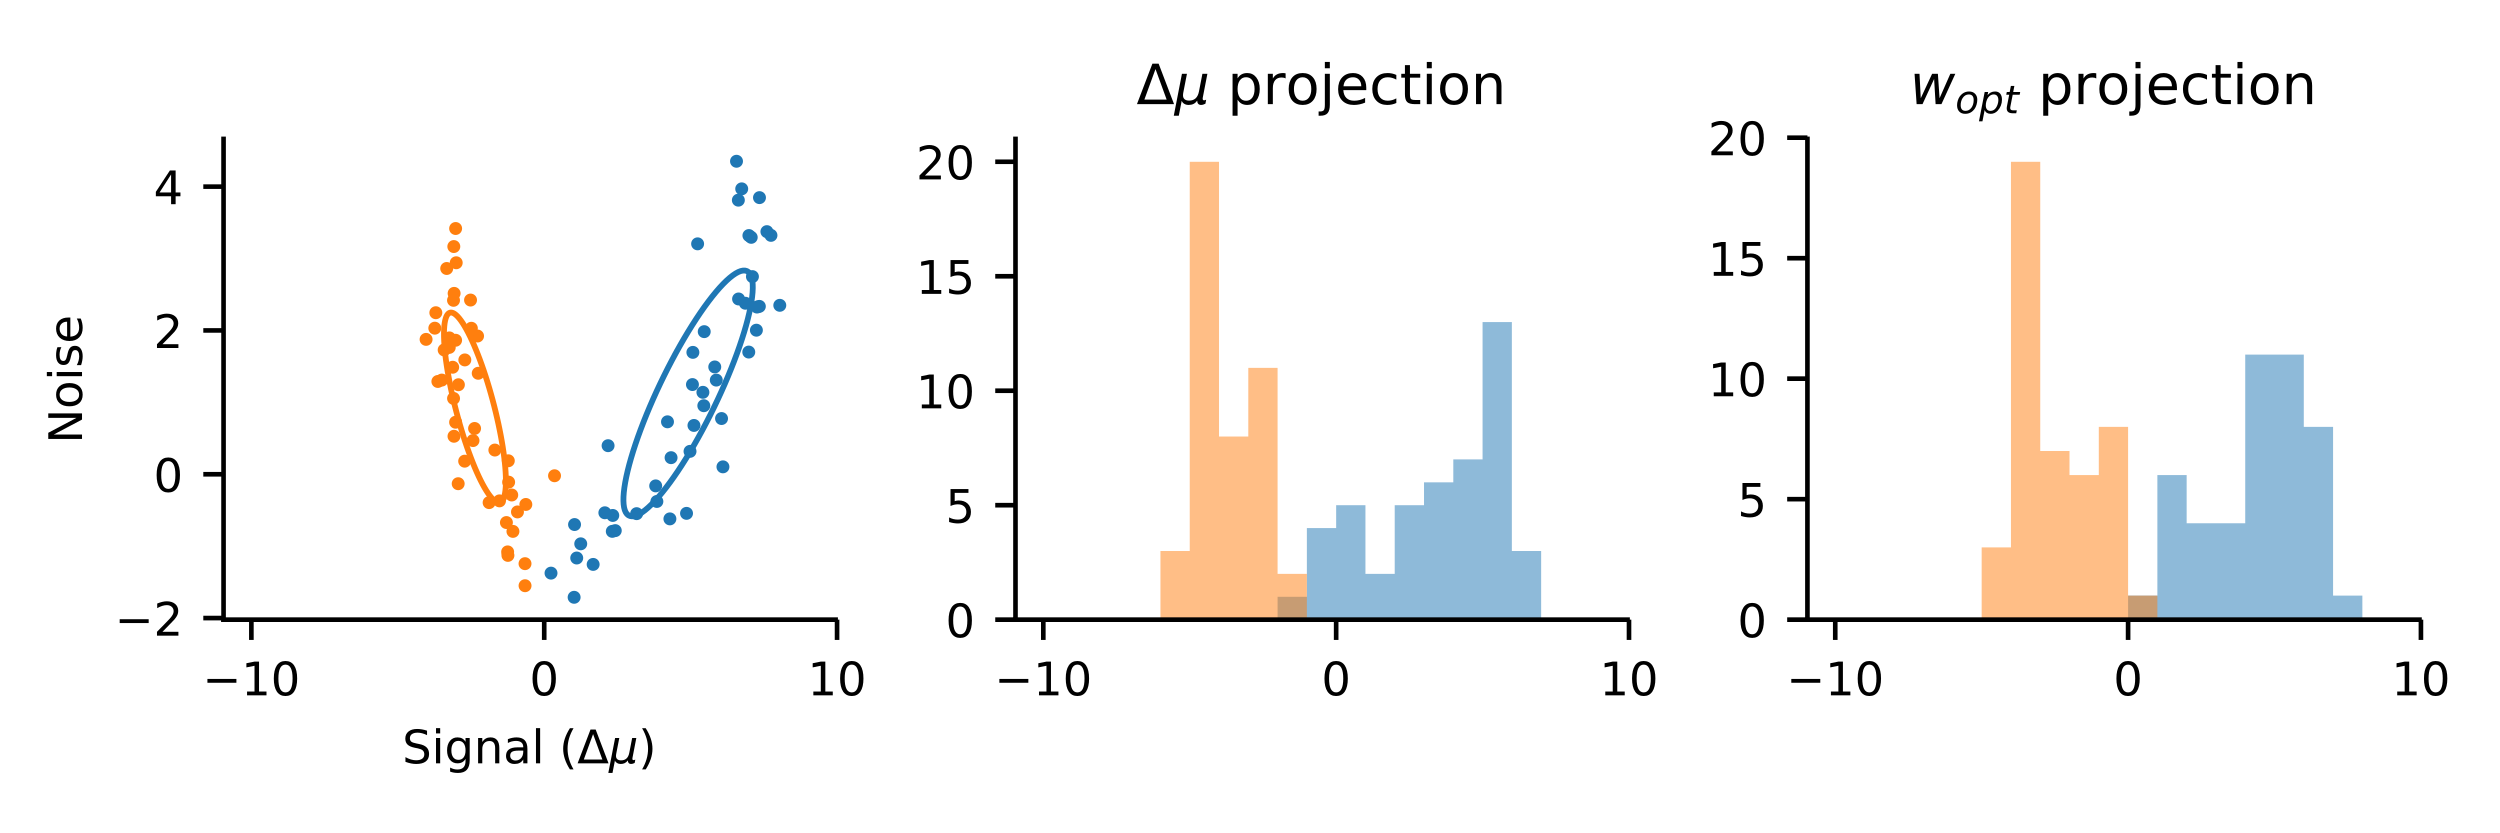 <?xml version="1.0" encoding="utf-8" standalone="no"?>
<!DOCTYPE svg PUBLIC "-//W3C//DTD SVG 1.1//EN"
  "http://www.w3.org/Graphics/SVG/1.1/DTD/svg11.dtd">
<!-- Created with matplotlib (https://matplotlib.org/) -->
<svg height="144pt" version="1.1" viewBox="0 0 432 144" width="432pt" xmlns="http://www.w3.org/2000/svg" xmlns:xlink="http://www.w3.org/1999/xlink">
 <defs>
  <style type="text/css">
*{stroke-linecap:butt;stroke-linejoin:round;}
  </style>
 </defs>
 <g id="figure_1">
  <g id="patch_1">
   <path d="M 0 144 
L 432 144 
L 432 0 
L 0 0 
z
" style="fill:#ffffff;"/>
  </g>
  <g id="axes_1">
   <g id="patch_2">
    <path d="M 38.63 107.08 
L 144.391 107.08 
L 144.391 24 
L 38.63 24 
z
" style="fill:#ffffff;"/>
   </g>
   <g id="PathCollection_1">
    <defs>
     <path d="M 0 1.118 
C 0.297 1.118 0.581 1 0.791 0.791 
C 1 0.581 1.118 0.297 1.118 0 
C 1.118 -0.297 1 -0.581 0.791 -0.791 
C 0.581 -1 0.297 -1.118 0 -1.118 
C -0.297 -1.118 -0.581 -1 -0.791 -0.791 
C -1 -0.581 -1.118 -0.297 -1.118 0 
C -1.118 0.297 -1 0.581 -0.791 0.791 
C -0.581 1 -0.297 1.118 0 1.118 
z
" id="m5fbbecf6a8"/>
    </defs>
    <g clip-path="url(#p8129839420)">
     <use style="fill:#1f77b4;" x="127.625" xlink:href="#m5fbbecf6a8" y="51.663"/>
     <use style="fill:#1f77b4;" x="121.691" xlink:href="#m5fbbecf6a8" y="57.308"/>
     <use style="fill:#1f77b4;" x="120.548" xlink:href="#m5fbbecf6a8" y="42.135"/>
     <use style="fill:#1f77b4;" x="121.462" xlink:href="#m5fbbecf6a8" y="67.792"/>
     <use style="fill:#1f77b4;" x="115.343" xlink:href="#m5fbbecf6a8" y="72.889"/>
     <use style="fill:#1f77b4;" x="106.319" xlink:href="#m5fbbecf6a8" y="91.69"/>
     <use style="fill:#1f77b4;" x="113.507" xlink:href="#m5fbbecf6a8" y="86.653"/>
     <use style="fill:#1f77b4;" x="104.519" xlink:href="#m5fbbecf6a8" y="88.608"/>
     <use style="fill:#1f77b4;" x="119.655" xlink:href="#m5fbbecf6a8" y="66.451"/>
     <use style="fill:#1f77b4;" x="130.704" xlink:href="#m5fbbecf6a8" y="57.058"/>
     <use style="fill:#1f77b4;" x="129.811" xlink:href="#m5fbbecf6a8" y="41.012"/>
     <use style="fill:#1f77b4;" x="130.804" xlink:href="#m5fbbecf6a8" y="53.059"/>
     <use style="fill:#1f77b4;" x="110.01" xlink:href="#m5fbbecf6a8" y="88.76"/>
     <use style="fill:#1f77b4;" x="100.351" xlink:href="#m5fbbecf6a8" y="93.972"/>
     <use style="fill:#1f77b4;" x="118.633" xlink:href="#m5fbbecf6a8" y="88.708"/>
     <use style="fill:#1f77b4;" x="95.215" xlink:href="#m5fbbecf6a8" y="99.038"/>
     <use style="fill:#1f77b4;" x="129.387" xlink:href="#m5fbbecf6a8" y="60.837"/>
     <use style="fill:#1f77b4;" x="123.774" xlink:href="#m5fbbecf6a8" y="65.679"/>
     <use style="fill:#1f77b4;" x="124.925" xlink:href="#m5fbbecf6a8" y="80.67"/>
     <use style="fill:#1f77b4;" x="121.618" xlink:href="#m5fbbecf6a8" y="70.107"/>
     <use style="fill:#1f77b4;" x="133.223" xlink:href="#m5fbbecf6a8" y="40.671"/>
     <use style="fill:#1f77b4;" x="119.73" xlink:href="#m5fbbecf6a8" y="60.889"/>
     <use style="fill:#1f77b4;" x="132.52" xlink:href="#m5fbbecf6a8" y="40.027"/>
     <use style="fill:#1f77b4;" x="115.961" xlink:href="#m5fbbecf6a8" y="79.085"/>
     <use style="fill:#1f77b4;" x="131.215" xlink:href="#m5fbbecf6a8" y="52.942"/>
     <use style="fill:#1f77b4;" x="124.683" xlink:href="#m5fbbecf6a8" y="72.322"/>
     <use style="fill:#1f77b4;" x="128.805" xlink:href="#m5fbbecf6a8" y="52.401"/>
     <use style="fill:#1f77b4;" x="113.304" xlink:href="#m5fbbecf6a8" y="83.961"/>
     <use style="fill:#1f77b4;" x="119.236" xlink:href="#m5fbbecf6a8" y="77.993"/>
     <use style="fill:#1f77b4;" x="105.077" xlink:href="#m5fbbecf6a8" y="77.014"/>
     <use style="fill:#1f77b4;" x="102.496" xlink:href="#m5fbbecf6a8" y="97.53"/>
     <use style="fill:#1f77b4;" x="123.51" xlink:href="#m5fbbecf6a8" y="63.408"/>
     <use style="fill:#1f77b4;" x="105.886" xlink:href="#m5fbbecf6a8" y="89.07"/>
     <use style="fill:#1f77b4;" x="105.804" xlink:href="#m5fbbecf6a8" y="91.818"/>
     <use style="fill:#1f77b4;" x="99.281" xlink:href="#m5fbbecf6a8" y="90.64"/>
     <use style="fill:#1f77b4;" x="99.209" xlink:href="#m5fbbecf6a8" y="103.213"/>
     <use style="fill:#1f77b4;" x="115.759" xlink:href="#m5fbbecf6a8" y="89.662"/>
     <use style="fill:#1f77b4;" x="119.915" xlink:href="#m5fbbecf6a8" y="73.517"/>
     <use style="fill:#1f77b4;" x="99.658" xlink:href="#m5fbbecf6a8" y="96.424"/>
     <use style="fill:#1f77b4;" x="129.411" xlink:href="#m5fbbecf6a8" y="40.7"/>
     <use style="fill:#1f77b4;" x="131.239" xlink:href="#m5fbbecf6a8" y="34.149"/>
     <use style="fill:#1f77b4;" x="134.747" xlink:href="#m5fbbecf6a8" y="52.759"/>
     <use style="fill:#1f77b4;" x="130.02" xlink:href="#m5fbbecf6a8" y="47.798"/>
     <use style="fill:#1f77b4;" x="128.168" xlink:href="#m5fbbecf6a8" y="32.634"/>
     <use style="fill:#1f77b4;" x="127.588" xlink:href="#m5fbbecf6a8" y="34.587"/>
     <use style="fill:#1f77b4;" x="127.269" xlink:href="#m5fbbecf6a8" y="27.867"/>
    </g>
   </g>
   <g id="PathCollection_2">
    <defs>
     <path d="M 0 1.118 
C 0.297 1.118 0.581 1 0.791 0.791 
C 1 0.581 1.118 0.297 1.118 0 
C 1.118 -0.297 1 -0.581 0.791 -0.791 
C 0.581 -1 0.297 -1.118 0 -1.118 
C -0.297 -1.118 -0.581 -1 -0.791 -0.791 
C -1 -0.581 -1.118 -0.297 -1.118 0 
C -1.118 0.297 -1 0.581 -0.791 0.791 
C -0.581 1 -0.297 1.118 0 1.118 
z
" id="m3e81ed7143"/>
    </defs>
    <g clip-path="url(#p8129839420)">
     <use style="fill:#ff7f0e;" x="75.136" xlink:href="#m3e81ed7143" y="56.71"/>
     <use style="fill:#ff7f0e;" x="78.45" xlink:href="#m3e81ed7143" y="75.387"/>
     <use style="fill:#ff7f0e;" x="80.322" xlink:href="#m3e81ed7143" y="62.195"/>
     <use style="fill:#ff7f0e;" x="78.472" xlink:href="#m3e81ed7143" y="50.695"/>
     <use style="fill:#ff7f0e;" x="85.511" xlink:href="#m3e81ed7143" y="77.77"/>
     <use style="fill:#ff7f0e;" x="87.771" xlink:href="#m3e81ed7143" y="95.972"/>
     <use style="fill:#ff7f0e;" x="87.509" xlink:href="#m3e81ed7143" y="90.296"/>
     <use style="fill:#ff7f0e;" x="88.636" xlink:href="#m3e81ed7143" y="91.824"/>
     <use style="fill:#ff7f0e;" x="78.732" xlink:href="#m3e81ed7143" y="39.486"/>
     <use style="fill:#ff7f0e;" x="78.834" xlink:href="#m3e81ed7143" y="45.406"/>
     <use style="fill:#ff7f0e;" x="79.211" xlink:href="#m3e81ed7143" y="66.483"/>
     <use style="fill:#ff7f0e;" x="81.734" xlink:href="#m3e81ed7143" y="76.131"/>
     <use style="fill:#ff7f0e;" x="87.892" xlink:href="#m3e81ed7143" y="83.315"/>
     <use style="fill:#ff7f0e;" x="82.637" xlink:href="#m3e81ed7143" y="64.503"/>
     <use style="fill:#ff7f0e;" x="88.428" xlink:href="#m3e81ed7143" y="85.536"/>
     <use style="fill:#ff7f0e;" x="78.728" xlink:href="#m3e81ed7143" y="72.962"/>
     <use style="fill:#ff7f0e;" x="78.373" xlink:href="#m3e81ed7143" y="68.845"/>
     <use style="fill:#ff7f0e;" x="75.665" xlink:href="#m3e81ed7143" y="65.918"/>
     <use style="fill:#ff7f0e;" x="82.523" xlink:href="#m3e81ed7143" y="58.066"/>
     <use style="fill:#ff7f0e;" x="78.222" xlink:href="#m3e81ed7143" y="63.46"/>
     <use style="fill:#ff7f0e;" x="76.343" xlink:href="#m3e81ed7143" y="65.678"/>
     <use style="fill:#ff7f0e;" x="86.31" xlink:href="#m3e81ed7143" y="86.55"/>
     <use style="fill:#ff7f0e;" x="73.627" xlink:href="#m3e81ed7143" y="58.644"/>
     <use style="fill:#ff7f0e;" x="78.727" xlink:href="#m3e81ed7143" y="58.797"/>
     <use style="fill:#ff7f0e;" x="76.751" xlink:href="#m3e81ed7143" y="60.469"/>
     <use style="fill:#ff7f0e;" x="77.631" xlink:href="#m3e81ed7143" y="60.033"/>
     <use style="fill:#ff7f0e;" x="82.007" xlink:href="#m3e81ed7143" y="74.038"/>
     <use style="fill:#ff7f0e;" x="90.863" xlink:href="#m3e81ed7143" y="87.17"/>
     <use style="fill:#ff7f0e;" x="87.837" xlink:href="#m3e81ed7143" y="79.623"/>
     <use style="fill:#ff7f0e;" x="90.728" xlink:href="#m3e81ed7143" y="101.212"/>
     <use style="fill:#ff7f0e;" x="89.419" xlink:href="#m3e81ed7143" y="88.462"/>
     <use style="fill:#ff7f0e;" x="90.723" xlink:href="#m3e81ed7143" y="97.401"/>
     <use style="fill:#ff7f0e;" x="95.823" xlink:href="#m3e81ed7143" y="82.209"/>
     <use style="fill:#ff7f0e;" x="79.175" xlink:href="#m3e81ed7143" y="83.585"/>
     <use style="fill:#ff7f0e;" x="87.721" xlink:href="#m3e81ed7143" y="95.367"/>
     <use style="fill:#ff7f0e;" x="75.311" xlink:href="#m3e81ed7143" y="54.038"/>
     <use style="fill:#ff7f0e;" x="80.296" xlink:href="#m3e81ed7143" y="79.692"/>
     <use style="fill:#ff7f0e;" x="84.519" xlink:href="#m3e81ed7143" y="86.852"/>
     <use style="fill:#ff7f0e;" x="77.192" xlink:href="#m3e81ed7143" y="46.394"/>
     <use style="fill:#ff7f0e;" x="78.367" xlink:href="#m3e81ed7143" y="51.895"/>
     <use style="fill:#ff7f0e;" x="81.309" xlink:href="#m3e81ed7143" y="51.849"/>
     <use style="fill:#ff7f0e;" x="78.419" xlink:href="#m3e81ed7143" y="42.604"/>
     <use style="fill:#ff7f0e;" x="81.452" xlink:href="#m3e81ed7143" y="56.725"/>
     <use style="fill:#ff7f0e;" x="77.652" xlink:href="#m3e81ed7143" y="58.39"/>
    </g>
   </g>
   <g id="matplotlib.axis_1">
    <g id="xtick_1">
     <g id="line2d_1">
      <defs>
       <path d="M 0 0 
L 0 3.5 
" id="m34edf9478c" style="stroke:#000000;stroke-width:0.8;"/>
      </defs>
      <g>
       <use style="stroke:#000000;stroke-width:0.8;" x="43.437" xlink:href="#m34edf9478c" y="107.08"/>
      </g>
     </g>
     <g id="text_1">
      <!-- −10 -->
      <defs>
       <path d="M 10.594 35.5 
L 73.188 35.5 
L 73.188 27.203 
L 10.594 27.203 
z
" id="DejaVuSans-8722"/>
       <path d="M 12.406 8.297 
L 28.516 8.297 
L 28.516 63.922 
L 10.984 60.406 
L 10.984 69.391 
L 28.422 72.906 
L 38.281 72.906 
L 38.281 8.297 
L 54.391 8.297 
L 54.391 0 
L 12.406 0 
z
" id="DejaVuSans-49"/>
       <path d="M 31.781 66.406 
Q 24.172 66.406 20.328 58.906 
Q 16.5 51.422 16.5 36.375 
Q 16.5 21.391 20.328 13.891 
Q 24.172 6.391 31.781 6.391 
Q 39.453 6.391 43.281 13.891 
Q 47.125 21.391 47.125 36.375 
Q 47.125 51.422 43.281 58.906 
Q 39.453 66.406 31.781 66.406 
z
M 31.781 74.219 
Q 44.047 74.219 50.516 64.516 
Q 56.984 54.828 56.984 36.375 
Q 56.984 17.969 50.516 8.266 
Q 44.047 -1.422 31.781 -1.422 
Q 19.531 -1.422 13.062 8.266 
Q 6.594 17.969 6.594 36.375 
Q 6.594 54.828 13.062 64.516 
Q 19.531 74.219 31.781 74.219 
z
" id="DejaVuSans-48"/>
      </defs>
      <g transform="translate(34.995 120.159)scale(0.08 -0.08)">
       <use xlink:href="#DejaVuSans-8722"/>
       <use x="83.789" xlink:href="#DejaVuSans-49"/>
       <use x="147.412" xlink:href="#DejaVuSans-48"/>
      </g>
     </g>
    </g>
    <g id="xtick_2">
     <g id="line2d_2">
      <g>
       <use style="stroke:#000000;stroke-width:0.8;" x="94.041" xlink:href="#m34edf9478c" y="107.08"/>
      </g>
     </g>
     <g id="text_2">
      <!-- 0 -->
      <g transform="translate(91.496 120.159)scale(0.08 -0.08)">
       <use xlink:href="#DejaVuSans-48"/>
      </g>
     </g>
    </g>
    <g id="xtick_3">
     <g id="line2d_3">
      <g>
       <use style="stroke:#000000;stroke-width:0.8;" x="144.644" xlink:href="#m34edf9478c" y="107.08"/>
      </g>
     </g>
     <g id="text_3">
      <!-- 10 -->
      <g transform="translate(139.554 120.159)scale(0.08 -0.08)">
       <use xlink:href="#DejaVuSans-49"/>
       <use x="63.623" xlink:href="#DejaVuSans-48"/>
      </g>
     </g>
    </g>
    <g id="text_4">
     <!-- Signal ($\Delta \mu$) -->
     <defs>
      <path d="M 53.516 70.516 
L 53.516 60.891 
Q 47.906 63.578 42.922 64.891 
Q 37.938 66.219 33.297 66.219 
Q 25.25 66.219 20.875 63.094 
Q 16.5 59.969 16.5 54.203 
Q 16.5 49.359 19.406 46.891 
Q 22.312 44.438 30.422 42.922 
L 36.375 41.703 
Q 47.406 39.594 52.656 34.297 
Q 57.906 29 57.906 20.125 
Q 57.906 9.516 50.797 4.047 
Q 43.703 -1.422 29.984 -1.422 
Q 24.812 -1.422 18.969 -0.25 
Q 13.141 0.922 6.891 3.219 
L 6.891 13.375 
Q 12.891 10.016 18.656 8.297 
Q 24.422 6.594 29.984 6.594 
Q 38.422 6.594 43.016 9.906 
Q 47.609 13.234 47.609 19.391 
Q 47.609 24.75 44.312 27.781 
Q 41.016 30.812 33.5 32.328 
L 27.484 33.5 
Q 16.453 35.688 11.516 40.375 
Q 6.594 45.062 6.594 53.422 
Q 6.594 63.094 13.406 68.656 
Q 20.219 74.219 32.172 74.219 
Q 37.312 74.219 42.625 73.281 
Q 47.953 72.359 53.516 70.516 
z
" id="DejaVuSans-83"/>
      <path d="M 9.422 54.688 
L 18.406 54.688 
L 18.406 0 
L 9.422 0 
z
M 9.422 75.984 
L 18.406 75.984 
L 18.406 64.594 
L 9.422 64.594 
z
" id="DejaVuSans-105"/>
      <path d="M 45.406 27.984 
Q 45.406 37.75 41.375 43.109 
Q 37.359 48.484 30.078 48.484 
Q 22.859 48.484 18.828 43.109 
Q 14.797 37.75 14.797 27.984 
Q 14.797 18.266 18.828 12.891 
Q 22.859 7.516 30.078 7.516 
Q 37.359 7.516 41.375 12.891 
Q 45.406 18.266 45.406 27.984 
z
M 54.391 6.781 
Q 54.391 -7.172 48.188 -13.984 
Q 42 -20.797 29.203 -20.797 
Q 24.469 -20.797 20.266 -20.094 
Q 16.062 -19.391 12.109 -17.922 
L 12.109 -9.188 
Q 16.062 -11.328 19.922 -12.344 
Q 23.781 -13.375 27.781 -13.375 
Q 36.625 -13.375 41.016 -8.766 
Q 45.406 -4.156 45.406 5.172 
L 45.406 9.625 
Q 42.625 4.781 38.281 2.391 
Q 33.938 0 27.875 0 
Q 17.828 0 11.672 7.656 
Q 5.516 15.328 5.516 27.984 
Q 5.516 40.672 11.672 48.328 
Q 17.828 56 27.875 56 
Q 33.938 56 38.281 53.609 
Q 42.625 51.219 45.406 46.391 
L 45.406 54.688 
L 54.391 54.688 
z
" id="DejaVuSans-103"/>
      <path d="M 54.891 33.016 
L 54.891 0 
L 45.906 0 
L 45.906 32.719 
Q 45.906 40.484 42.875 44.328 
Q 39.844 48.188 33.797 48.188 
Q 26.516 48.188 22.312 43.547 
Q 18.109 38.922 18.109 30.906 
L 18.109 0 
L 9.078 0 
L 9.078 54.688 
L 18.109 54.688 
L 18.109 46.188 
Q 21.344 51.125 25.703 53.562 
Q 30.078 56 35.797 56 
Q 45.219 56 50.047 50.172 
Q 54.891 44.344 54.891 33.016 
z
" id="DejaVuSans-110"/>
      <path d="M 34.281 27.484 
Q 23.391 27.484 19.188 25 
Q 14.984 22.516 14.984 16.5 
Q 14.984 11.719 18.141 8.906 
Q 21.297 6.109 26.703 6.109 
Q 34.188 6.109 38.703 11.406 
Q 43.219 16.703 43.219 25.484 
L 43.219 27.484 
z
M 52.203 31.203 
L 52.203 0 
L 43.219 0 
L 43.219 8.297 
Q 40.141 3.328 35.547 0.953 
Q 30.953 -1.422 24.312 -1.422 
Q 15.922 -1.422 10.953 3.297 
Q 6 8.016 6 15.922 
Q 6 25.141 12.172 29.828 
Q 18.359 34.516 30.609 34.516 
L 43.219 34.516 
L 43.219 35.406 
Q 43.219 41.609 39.141 45 
Q 35.062 48.391 27.688 48.391 
Q 23 48.391 18.547 47.266 
Q 14.109 46.141 10.016 43.891 
L 10.016 52.203 
Q 14.938 54.109 19.578 55.047 
Q 24.219 56 28.609 56 
Q 40.484 56 46.344 49.844 
Q 52.203 43.703 52.203 31.203 
z
" id="DejaVuSans-97"/>
      <path d="M 9.422 75.984 
L 18.406 75.984 
L 18.406 0 
L 9.422 0 
z
" id="DejaVuSans-108"/>
      <path id="DejaVuSans-32"/>
      <path d="M 31 75.875 
Q 24.469 64.656 21.281 53.656 
Q 18.109 42.672 18.109 31.391 
Q 18.109 20.125 21.312 9.062 
Q 24.516 -2 31 -13.188 
L 23.188 -13.188 
Q 15.875 -1.703 12.234 9.375 
Q 8.594 20.453 8.594 31.391 
Q 8.594 42.281 12.203 53.312 
Q 15.828 64.359 23.188 75.875 
z
" id="DejaVuSans-40"/>
      <path d="M 34.188 63.188 
L 14.156 8.203 
L 54.25 8.203 
z
M 0.781 0 
L 28.609 72.906 
L 39.797 72.906 
L 67.578 0 
z
" id="DejaVuSans-916"/>
      <path d="M -1.312 -20.797 
L 13.375 54.688 
L 22.406 54.688 
L 15.766 20.656 
Q 15.578 19.625 15.422 18.359 
Q 15.281 17.094 15.281 15.828 
Q 15.281 11.281 18.141 8.828 
Q 21 6.391 26.312 6.391 
Q 33.547 6.391 37.984 10.484 
Q 42.438 14.594 44 22.797 
L 50.203 54.688 
L 59.188 54.688 
L 51.031 12.641 
Q 50.828 11.719 50.75 11.031 
Q 50.688 10.359 50.688 9.812 
Q 50.688 8.297 51.297 7.594 
Q 51.906 6.891 53.219 6.891 
Q 53.719 6.891 54.562 7.125 
Q 55.422 7.375 56.984 8.016 
L 55.609 0.781 
Q 53.469 -0.297 51.516 -0.859 
Q 49.562 -1.422 47.703 -1.422 
Q 44.484 -1.422 42.656 0.625 
Q 40.828 2.688 40.828 6.297 
Q 38.094 2.391 34.297 0.484 
Q 30.516 -1.422 25.391 -1.422 
Q 20.844 -1.422 17.453 0.672 
Q 14.062 2.781 12.984 6.203 
L 7.719 -20.797 
z
" id="DejaVuSans-Oblique-956"/>
      <path d="M 8.016 75.875 
L 15.828 75.875 
Q 23.141 64.359 26.781 53.312 
Q 30.422 42.281 30.422 31.391 
Q 30.422 20.453 26.781 9.375 
Q 23.141 -1.703 15.828 -13.188 
L 8.016 -13.188 
Q 14.5 -2 17.703 9.062 
Q 20.906 20.125 20.906 31.391 
Q 20.906 42.672 17.703 53.656 
Q 14.5 64.656 8.016 75.875 
z
" id="DejaVuSans-41"/>
     </defs>
     <g transform="translate(69.511 131.903)scale(0.08 -0.08)">
      <use transform="translate(0 0.016)" xlink:href="#DejaVuSans-83"/>
      <use transform="translate(63.477 0.016)" xlink:href="#DejaVuSans-105"/>
      <use transform="translate(91.26 0.016)" xlink:href="#DejaVuSans-103"/>
      <use transform="translate(154.736 0.016)" xlink:href="#DejaVuSans-110"/>
      <use transform="translate(218.115 0.016)" xlink:href="#DejaVuSans-97"/>
      <use transform="translate(279.395 0.016)" xlink:href="#DejaVuSans-108"/>
      <use transform="translate(307.178 0.016)" xlink:href="#DejaVuSans-32"/>
      <use transform="translate(338.965 0.016)" xlink:href="#DejaVuSans-40"/>
      <use transform="translate(377.979 0.016)" xlink:href="#DejaVuSans-916"/>
      <use transform="translate(446.387 0.016)" xlink:href="#DejaVuSans-Oblique-956"/>
      <use transform="translate(510.01 0.016)" xlink:href="#DejaVuSans-41"/>
     </g>
    </g>
   </g>
   <g id="matplotlib.axis_2">
    <g id="ytick_1">
     <g id="line2d_4">
      <defs>
       <path d="M 0 0 
L -3.5 0 
" id="ma8842c8474" style="stroke:#000000;stroke-width:0.8;"/>
      </defs>
      <g>
       <use style="stroke:#000000;stroke-width:0.8;" x="38.63" xlink:href="#ma8842c8474" y="106.802"/>
      </g>
     </g>
     <g id="text_5">
      <!-- −2 -->
      <defs>
       <path d="M 19.188 8.297 
L 53.609 8.297 
L 53.609 0 
L 7.328 0 
L 7.328 8.297 
Q 12.938 14.109 22.625 23.891 
Q 32.328 33.688 34.812 36.531 
Q 39.547 41.844 41.422 45.531 
Q 43.312 49.219 43.312 52.781 
Q 43.312 58.594 39.234 62.25 
Q 35.156 65.922 28.609 65.922 
Q 23.969 65.922 18.812 64.312 
Q 13.672 62.703 7.812 59.422 
L 7.812 69.391 
Q 13.766 71.781 18.938 73 
Q 24.125 74.219 28.422 74.219 
Q 39.75 74.219 46.484 68.547 
Q 53.219 62.891 53.219 53.422 
Q 53.219 48.922 51.531 44.891 
Q 49.859 40.875 45.406 35.406 
Q 44.188 33.984 37.641 27.219 
Q 31.109 20.453 19.188 8.297 
z
" id="DejaVuSans-50"/>
      </defs>
      <g transform="translate(19.836 109.841)scale(0.08 -0.08)">
       <use xlink:href="#DejaVuSans-8722"/>
       <use x="83.789" xlink:href="#DejaVuSans-50"/>
      </g>
     </g>
    </g>
    <g id="ytick_2">
     <g id="line2d_5">
      <g>
       <use style="stroke:#000000;stroke-width:0.8;" x="38.63" xlink:href="#ma8842c8474" y="81.951"/>
      </g>
     </g>
     <g id="text_6">
      <!-- 0 -->
      <g transform="translate(26.54 84.991)scale(0.08 -0.08)">
       <use xlink:href="#DejaVuSans-48"/>
      </g>
     </g>
    </g>
    <g id="ytick_3">
     <g id="line2d_6">
      <g>
       <use style="stroke:#000000;stroke-width:0.8;" x="38.63" xlink:href="#ma8842c8474" y="57.101"/>
      </g>
     </g>
     <g id="text_7">
      <!-- 2 -->
      <g transform="translate(26.54 60.14)scale(0.08 -0.08)">
       <use xlink:href="#DejaVuSans-50"/>
      </g>
     </g>
    </g>
    <g id="ytick_4">
     <g id="line2d_7">
      <g>
       <use style="stroke:#000000;stroke-width:0.8;" x="38.63" xlink:href="#ma8842c8474" y="32.25"/>
      </g>
     </g>
     <g id="text_8">
      <!-- 4 -->
      <defs>
       <path d="M 37.797 64.312 
L 12.891 25.391 
L 37.797 25.391 
z
M 35.203 72.906 
L 47.609 72.906 
L 47.609 25.391 
L 58.016 25.391 
L 58.016 17.188 
L 47.609 17.188 
L 47.609 0 
L 37.797 0 
L 37.797 17.188 
L 4.891 17.188 
L 4.891 26.703 
z
" id="DejaVuSans-52"/>
      </defs>
      <g transform="translate(26.54 35.289)scale(0.08 -0.08)">
       <use xlink:href="#DejaVuSans-52"/>
      </g>
     </g>
    </g>
    <g id="text_9">
     <!-- Noise -->
     <defs>
      <path d="M 9.812 72.906 
L 23.094 72.906 
L 55.422 11.922 
L 55.422 72.906 
L 64.984 72.906 
L 64.984 0 
L 51.703 0 
L 19.391 60.984 
L 19.391 0 
L 9.812 0 
z
" id="DejaVuSans-78"/>
      <path d="M 30.609 48.391 
Q 23.391 48.391 19.188 42.75 
Q 14.984 37.109 14.984 27.297 
Q 14.984 17.484 19.156 11.844 
Q 23.344 6.203 30.609 6.203 
Q 37.797 6.203 41.984 11.859 
Q 46.188 17.531 46.188 27.297 
Q 46.188 37.016 41.984 42.703 
Q 37.797 48.391 30.609 48.391 
z
M 30.609 56 
Q 42.328 56 49.016 48.375 
Q 55.719 40.766 55.719 27.297 
Q 55.719 13.875 49.016 6.219 
Q 42.328 -1.422 30.609 -1.422 
Q 18.844 -1.422 12.172 6.219 
Q 5.516 13.875 5.516 27.297 
Q 5.516 40.766 12.172 48.375 
Q 18.844 56 30.609 56 
z
" id="DejaVuSans-111"/>
      <path d="M 44.281 53.078 
L 44.281 44.578 
Q 40.484 46.531 36.375 47.5 
Q 32.281 48.484 27.875 48.484 
Q 21.188 48.484 17.844 46.438 
Q 14.5 44.391 14.5 40.281 
Q 14.5 37.156 16.891 35.375 
Q 19.281 33.594 26.516 31.984 
L 29.594 31.297 
Q 39.156 29.25 43.188 25.516 
Q 47.219 21.781 47.219 15.094 
Q 47.219 7.469 41.188 3.016 
Q 35.156 -1.422 24.609 -1.422 
Q 20.219 -1.422 15.453 -0.562 
Q 10.688 0.297 5.422 2 
L 5.422 11.281 
Q 10.406 8.688 15.234 7.391 
Q 20.062 6.109 24.812 6.109 
Q 31.156 6.109 34.562 8.281 
Q 37.984 10.453 37.984 14.406 
Q 37.984 18.062 35.516 20.016 
Q 33.062 21.969 24.703 23.781 
L 21.578 24.516 
Q 13.234 26.266 9.516 29.906 
Q 5.812 33.547 5.812 39.891 
Q 5.812 47.609 11.281 51.797 
Q 16.75 56 26.812 56 
Q 31.781 56 36.172 55.266 
Q 40.578 54.547 44.281 53.078 
z
" id="DejaVuSans-115"/>
      <path d="M 56.203 29.594 
L 56.203 25.203 
L 14.891 25.203 
Q 15.484 15.922 20.484 11.062 
Q 25.484 6.203 34.422 6.203 
Q 39.594 6.203 44.453 7.469 
Q 49.312 8.734 54.109 11.281 
L 54.109 2.781 
Q 49.266 0.734 44.188 -0.344 
Q 39.109 -1.422 33.891 -1.422 
Q 20.797 -1.422 13.156 6.188 
Q 5.516 13.812 5.516 26.812 
Q 5.516 40.234 12.766 48.109 
Q 20.016 56 32.328 56 
Q 43.359 56 49.781 48.891 
Q 56.203 41.797 56.203 29.594 
z
M 47.219 32.234 
Q 47.125 39.594 43.094 43.984 
Q 39.062 48.391 32.422 48.391 
Q 24.906 48.391 20.391 44.141 
Q 15.875 39.891 15.188 32.172 
z
" id="DejaVuSans-101"/>
     </defs>
     <g transform="translate(14.172 76.636)rotate(-90)scale(0.08 -0.08)">
      <use xlink:href="#DejaVuSans-78"/>
      <use x="74.805" xlink:href="#DejaVuSans-111"/>
      <use x="135.986" xlink:href="#DejaVuSans-105"/>
      <use x="163.77" xlink:href="#DejaVuSans-115"/>
      <use x="215.869" xlink:href="#DejaVuSans-101"/>
     </g>
    </g>
   </g>
   <g id="line2d_8">
    <path clip-path="url(#p8129839420)" d="M 116.788 60.999 
L 117.488 59.74 
L 118.194 58.515 
L 118.903 57.328 
L 119.612 56.184 
L 120.318 55.088 
L 121.018 54.043 
L 121.71 53.055 
L 122.391 52.126 
L 123.057 51.262 
L 123.707 50.465 
L 124.337 49.738 
L 124.946 49.085 
L 125.53 48.508 
L 126.088 48.009 
L 126.617 47.591 
L 127.114 47.255 
L 127.579 47.002 
L 128.008 46.834 
L 128.401 46.751 
L 128.756 46.753 
L 129.071 46.841 
L 129.345 47.014 
L 129.577 47.272 
L 129.766 47.612 
L 129.912 48.035 
L 130.013 48.538 
L 130.069 49.12 
L 130.08 49.777 
L 130.047 50.508 
L 129.968 51.309 
L 129.845 52.177 
L 129.678 53.109 
L 129.468 54.101 
L 129.215 55.149 
L 128.92 56.248 
L 128.585 57.395 
L 128.211 58.584 
L 127.8 59.811 
L 127.353 61.071 
L 126.872 62.359 
L 126.359 63.669 
L 125.815 64.997 
L 125.244 66.337 
L 124.648 67.683 
L 124.028 69.031 
L 123.388 70.374 
L 122.729 71.708 
L 122.055 73.027 
L 121.369 74.325 
L 120.672 75.598 
L 119.969 76.84 
L 119.261 78.047 
L 118.552 79.213 
L 117.844 80.334 
L 117.14 81.405 
L 116.444 82.422 
L 115.757 83.381 
L 115.084 84.278 
L 114.425 85.109 
L 113.785 85.871 
L 113.165 86.562 
L 112.568 87.177 
L 111.997 87.715 
L 111.453 88.174 
L 110.94 88.551 
L 110.459 88.846 
L 110.011 89.056 
L 109.6 89.182 
L 109.226 89.223 
L 108.891 89.177 
L 108.596 89.047 
L 108.343 88.831 
L 108.132 88.532 
L 107.965 88.15 
L 107.841 87.687 
L 107.763 87.144 
L 107.729 86.524 
L 107.74 85.83 
L 107.796 85.064 
L 107.897 84.229 
L 108.042 83.328 
L 108.231 82.366 
L 108.463 81.346 
L 108.737 80.271 
L 109.052 79.148 
L 109.406 77.979 
L 109.799 76.771 
L 110.228 75.527 
L 110.693 74.252 
L 111.19 72.952 
L 111.719 71.633 
L 112.276 70.298 
L 112.86 68.954 
L 113.469 67.607 
L 114.099 66.26 
L 114.749 64.921 
L 115.415 63.594 
L 116.096 62.285 
L 116.788 60.999 
" style="fill:none;stroke:#1f77b4;stroke-linecap:square;"/>
   </g>
   <g id="line2d_9">
    <path clip-path="url(#p8129839420)" d="M 86.924 86.314 
L 86.772 86.545 
L 86.601 86.71 
L 86.412 86.81 
L 86.205 86.844 
L 85.981 86.812 
L 85.742 86.713 
L 85.488 86.55 
L 85.22 86.321 
L 84.94 86.028 
L 84.648 85.673 
L 84.345 85.256 
L 84.033 84.779 
L 83.714 84.244 
L 83.388 83.654 
L 83.056 83.011 
L 82.721 82.317 
L 82.383 81.575 
L 82.043 80.788 
L 81.704 79.959 
L 81.366 79.092 
L 81.031 78.19 
L 80.7 77.257 
L 80.375 76.296 
L 80.056 75.312 
L 79.746 74.308 
L 79.445 73.288 
L 79.155 72.257 
L 78.876 71.218 
L 78.61 70.176 
L 78.358 69.135 
L 78.121 68.1 
L 77.9 67.074 
L 77.695 66.061 
L 77.509 65.066 
L 77.34 64.092 
L 77.191 63.144 
L 77.061 62.225 
L 76.952 61.339 
L 76.863 60.49 
L 76.795 59.681 
L 76.748 58.915 
L 76.723 58.195 
L 76.719 57.525 
L 76.737 56.906 
L 76.776 56.342 
L 76.836 55.835 
L 76.918 55.386 
L 77.02 54.998 
L 77.143 54.672 
L 77.285 54.41 
L 77.447 54.212 
L 77.627 54.079 
L 77.825 54.012 
L 78.041 54.011 
L 78.272 54.076 
L 78.519 54.207 
L 78.78 54.404 
L 79.054 54.665 
L 79.341 54.989 
L 79.638 55.375 
L 79.946 55.822 
L 80.261 56.328 
L 80.584 56.891 
L 80.913 57.508 
L 81.247 58.177 
L 81.584 58.896 
L 81.923 59.66 
L 82.262 60.469 
L 82.601 61.317 
L 82.938 62.202 
L 83.271 63.12 
L 83.599 64.067 
L 83.921 65.04 
L 84.236 66.035 
L 84.542 67.048 
L 84.837 68.073 
L 85.122 69.109 
L 85.395 70.15 
L 85.654 71.192 
L 85.898 72.23 
L 86.128 73.262 
L 86.34 74.282 
L 86.536 75.286 
L 86.714 76.271 
L 86.873 77.233 
L 87.012 78.167 
L 87.132 79.069 
L 87.231 79.937 
L 87.31 80.767 
L 87.367 81.555 
L 87.403 82.298 
L 87.418 82.994 
L 87.411 83.638 
L 87.382 84.23 
L 87.333 84.766 
L 87.261 85.244 
L 87.169 85.663 
L 87.057 86.02 
L 86.924 86.314 
" style="fill:none;stroke:#ff7f0e;stroke-linecap:square;"/>
   </g>
   <g id="patch_3">
    <path d="M 38.63 107.08 
L 38.63 24 
" style="fill:none;stroke:#000000;stroke-linecap:square;stroke-linejoin:miter;stroke-width:0.8;"/>
   </g>
   <g id="patch_4">
    <path d="M 38.63 107.08 
L 144.391 107.08 
" style="fill:none;stroke:#000000;stroke-linecap:square;stroke-linejoin:miter;stroke-width:0.8;"/>
   </g>
  </g>
  <g id="axes_2">
   <g id="patch_5">
    <path d="M 175.477 107.08 
L 281.238 107.08 
L 281.238 24 
L 175.477 24 
z
" style="fill:#ffffff;"/>
   </g>
   <g id="patch_6">
    <path clip-path="url(#pe4ad782024)" d="M 180.284 107.08 
L 180.284 107.08 
L 185.344 107.08 
L 185.344 107.08 
L 190.405 107.08 
L 190.405 107.08 
L 195.465 107.08 
L 195.465 107.08 
L 200.525 107.08 
L 200.525 107.08 
L 205.586 107.08 
L 205.586 107.08 
L 210.646 107.08 
L 210.646 107.08 
L 215.706 107.08 
L 215.706 107.08 
L 220.767 107.08 
L 220.767 103.124 
L 225.827 103.124 
L 225.827 91.255 
L 230.887 91.255 
L 230.887 87.299 
L 235.948 87.299 
L 235.948 99.168 
L 241.008 99.168 
L 241.008 87.299 
L 246.068 87.299 
L 246.068 83.343 
L 251.129 83.343 
L 251.129 79.387 
L 256.189 79.387 
L 256.189 55.65 
L 261.249 55.65 
L 261.249 95.211 
L 266.31 95.211 
L 266.31 107.08 
L 271.37 107.08 
L 271.37 107.08 
L 276.43 107.08 
L 276.43 107.08 
L 271.37 107.08 
L 271.37 107.08 
L 266.31 107.08 
L 266.31 107.08 
L 261.249 107.08 
L 261.249 107.08 
L 256.189 107.08 
L 256.189 107.08 
L 251.129 107.08 
L 251.129 107.08 
L 246.068 107.08 
L 246.068 107.08 
L 241.008 107.08 
L 241.008 107.08 
L 235.948 107.08 
L 235.948 107.08 
L 230.887 107.08 
L 230.887 107.08 
L 225.827 107.08 
L 225.827 107.08 
L 220.767 107.08 
L 220.767 107.08 
L 215.706 107.08 
L 215.706 107.08 
L 210.646 107.08 
L 210.646 107.08 
L 205.586 107.08 
L 205.586 107.08 
L 200.525 107.08 
L 200.525 107.08 
L 195.465 107.08 
L 195.465 107.08 
L 190.405 107.08 
L 190.405 107.08 
L 185.344 107.08 
L 185.344 107.08 
z
" style="fill:#1f77b4;opacity:0.5;"/>
   </g>
   <g id="patch_7">
    <path clip-path="url(#pe4ad782024)" d="M 180.284 107.08 
L 180.284 107.08 
L 185.344 107.08 
L 185.344 107.08 
L 190.405 107.08 
L 190.405 107.08 
L 195.465 107.08 
L 195.465 107.08 
L 200.525 107.08 
L 200.525 95.211 
L 205.586 95.211 
L 205.586 27.956 
L 210.646 27.956 
L 210.646 75.43 
L 215.706 75.43 
L 215.706 63.562 
L 220.767 63.562 
L 220.767 99.168 
L 225.827 99.168 
L 225.827 107.08 
L 230.887 107.08 
L 230.887 107.08 
L 235.948 107.08 
L 235.948 107.08 
L 241.008 107.08 
L 241.008 107.08 
L 246.068 107.08 
L 246.068 107.08 
L 251.129 107.08 
L 251.129 107.08 
L 256.189 107.08 
L 256.189 107.08 
L 261.249 107.08 
L 261.249 107.08 
L 266.31 107.08 
L 266.31 107.08 
L 271.37 107.08 
L 271.37 107.08 
L 276.43 107.08 
L 276.43 107.08 
L 271.37 107.08 
L 271.37 107.08 
L 266.31 107.08 
L 266.31 107.08 
L 261.249 107.08 
L 261.249 107.08 
L 256.189 107.08 
L 256.189 107.08 
L 251.129 107.08 
L 251.129 107.08 
L 246.068 107.08 
L 246.068 107.08 
L 241.008 107.08 
L 241.008 107.08 
L 235.948 107.08 
L 235.948 107.08 
L 230.887 107.08 
L 230.887 107.08 
L 225.827 107.08 
L 225.827 107.08 
L 220.767 107.08 
L 220.767 107.08 
L 215.706 107.08 
L 215.706 107.08 
L 210.646 107.08 
L 210.646 107.08 
L 205.586 107.08 
L 205.586 107.08 
L 200.525 107.08 
L 200.525 107.08 
L 195.465 107.08 
L 195.465 107.08 
L 190.405 107.08 
L 190.405 107.08 
L 185.344 107.08 
L 185.344 107.08 
z
" style="fill:#ff7f0e;opacity:0.5;"/>
   </g>
   <g id="matplotlib.axis_3">
    <g id="xtick_4">
     <g id="line2d_10">
      <g>
       <use style="stroke:#000000;stroke-width:0.8;" x="180.284" xlink:href="#m34edf9478c" y="107.08"/>
      </g>
     </g>
     <g id="text_10">
      <!-- −10 -->
      <g transform="translate(171.842 120.159)scale(0.08 -0.08)">
       <use xlink:href="#DejaVuSans-8722"/>
       <use x="83.789" xlink:href="#DejaVuSans-49"/>
       <use x="147.412" xlink:href="#DejaVuSans-48"/>
      </g>
     </g>
    </g>
    <g id="xtick_5">
     <g id="line2d_11">
      <g>
       <use style="stroke:#000000;stroke-width:0.8;" x="230.887" xlink:href="#m34edf9478c" y="107.08"/>
      </g>
     </g>
     <g id="text_11">
      <!-- 0 -->
      <g transform="translate(228.342 120.159)scale(0.08 -0.08)">
       <use xlink:href="#DejaVuSans-48"/>
      </g>
     </g>
    </g>
    <g id="xtick_6">
     <g id="line2d_12">
      <g>
       <use style="stroke:#000000;stroke-width:0.8;" x="281.491" xlink:href="#m34edf9478c" y="107.08"/>
      </g>
     </g>
     <g id="text_12">
      <!-- 10 -->
      <g transform="translate(276.401 120.159)scale(0.08 -0.08)">
       <use xlink:href="#DejaVuSans-49"/>
       <use x="63.623" xlink:href="#DejaVuSans-48"/>
      </g>
     </g>
    </g>
   </g>
   <g id="matplotlib.axis_4">
    <g id="ytick_5">
     <g id="line2d_13">
      <g>
       <use style="stroke:#000000;stroke-width:0.8;" x="175.477" xlink:href="#ma8842c8474" y="107.08"/>
      </g>
     </g>
     <g id="text_13">
      <!-- 0 -->
      <g transform="translate(163.387 110.119)scale(0.08 -0.08)">
       <use xlink:href="#DejaVuSans-48"/>
      </g>
     </g>
    </g>
    <g id="ytick_6">
     <g id="line2d_14">
      <g>
       <use style="stroke:#000000;stroke-width:0.8;" x="175.477" xlink:href="#ma8842c8474" y="87.299"/>
      </g>
     </g>
     <g id="text_14">
      <!-- 5 -->
      <defs>
       <path d="M 10.797 72.906 
L 49.516 72.906 
L 49.516 64.594 
L 19.828 64.594 
L 19.828 46.734 
Q 21.969 47.469 24.109 47.828 
Q 26.266 48.188 28.422 48.188 
Q 40.625 48.188 47.75 41.5 
Q 54.891 34.812 54.891 23.391 
Q 54.891 11.625 47.562 5.094 
Q 40.234 -1.422 26.906 -1.422 
Q 22.312 -1.422 17.547 -0.641 
Q 12.797 0.141 7.719 1.703 
L 7.719 11.625 
Q 12.109 9.234 16.797 8.062 
Q 21.484 6.891 26.703 6.891 
Q 35.156 6.891 40.078 11.328 
Q 45.016 15.766 45.016 23.391 
Q 45.016 31 40.078 35.438 
Q 35.156 39.891 26.703 39.891 
Q 22.75 39.891 18.812 39.016 
Q 14.891 38.141 10.797 36.281 
z
" id="DejaVuSans-53"/>
      </defs>
      <g transform="translate(163.387 90.338)scale(0.08 -0.08)">
       <use xlink:href="#DejaVuSans-53"/>
      </g>
     </g>
    </g>
    <g id="ytick_7">
     <g id="line2d_15">
      <g>
       <use style="stroke:#000000;stroke-width:0.8;" x="175.477" xlink:href="#ma8842c8474" y="67.518"/>
      </g>
     </g>
     <g id="text_15">
      <!-- 10 -->
      <g transform="translate(158.297 70.557)scale(0.08 -0.08)">
       <use xlink:href="#DejaVuSans-49"/>
       <use x="63.623" xlink:href="#DejaVuSans-48"/>
      </g>
     </g>
    </g>
    <g id="ytick_8">
     <g id="line2d_16">
      <g>
       <use style="stroke:#000000;stroke-width:0.8;" x="175.477" xlink:href="#ma8842c8474" y="47.737"/>
      </g>
     </g>
     <g id="text_16">
      <!-- 15 -->
      <g transform="translate(158.297 50.777)scale(0.08 -0.08)">
       <use xlink:href="#DejaVuSans-49"/>
       <use x="63.623" xlink:href="#DejaVuSans-53"/>
      </g>
     </g>
    </g>
    <g id="ytick_9">
     <g id="line2d_17">
      <g>
       <use style="stroke:#000000;stroke-width:0.8;" x="175.477" xlink:href="#ma8842c8474" y="27.956"/>
      </g>
     </g>
     <g id="text_17">
      <!-- 20 -->
      <g transform="translate(158.297 30.996)scale(0.08 -0.08)">
       <use xlink:href="#DejaVuSans-50"/>
       <use x="63.623" xlink:href="#DejaVuSans-48"/>
      </g>
     </g>
    </g>
   </g>
   <g id="patch_8">
    <path d="M 175.477 107.08 
L 175.477 24 
" style="fill:none;stroke:#000000;stroke-linecap:square;stroke-linejoin:miter;stroke-width:0.8;"/>
   </g>
   <g id="patch_9">
    <path d="M 175.477 107.08 
L 281.238 107.08 
" style="fill:none;stroke:#000000;stroke-linecap:square;stroke-linejoin:miter;stroke-width:0.8;"/>
   </g>
   <g id="text_18">
    <!-- $\Delta \mu$ projection -->
    <defs>
     <path d="M 18.109 8.203 
L 18.109 -20.797 
L 9.078 -20.797 
L 9.078 54.688 
L 18.109 54.688 
L 18.109 46.391 
Q 20.953 51.266 25.266 53.625 
Q 29.594 56 35.594 56 
Q 45.562 56 51.781 48.094 
Q 58.016 40.188 58.016 27.297 
Q 58.016 14.406 51.781 6.484 
Q 45.562 -1.422 35.594 -1.422 
Q 29.594 -1.422 25.266 0.953 
Q 20.953 3.328 18.109 8.203 
z
M 48.688 27.297 
Q 48.688 37.203 44.609 42.844 
Q 40.531 48.484 33.406 48.484 
Q 26.266 48.484 22.188 42.844 
Q 18.109 37.203 18.109 27.297 
Q 18.109 17.391 22.188 11.75 
Q 26.266 6.109 33.406 6.109 
Q 40.531 6.109 44.609 11.75 
Q 48.688 17.391 48.688 27.297 
z
" id="DejaVuSans-112"/>
     <path d="M 41.109 46.297 
Q 39.594 47.172 37.812 47.578 
Q 36.031 48 33.891 48 
Q 26.266 48 22.188 43.047 
Q 18.109 38.094 18.109 28.812 
L 18.109 0 
L 9.078 0 
L 9.078 54.688 
L 18.109 54.688 
L 18.109 46.188 
Q 20.953 51.172 25.484 53.578 
Q 30.031 56 36.531 56 
Q 37.453 56 38.578 55.875 
Q 39.703 55.766 41.062 55.516 
z
" id="DejaVuSans-114"/>
     <path d="M 9.422 54.688 
L 18.406 54.688 
L 18.406 -0.984 
Q 18.406 -11.422 14.422 -16.109 
Q 10.453 -20.797 1.609 -20.797 
L -1.812 -20.797 
L -1.812 -13.188 
L 0.594 -13.188 
Q 5.719 -13.188 7.562 -10.812 
Q 9.422 -8.453 9.422 -0.984 
z
M 9.422 75.984 
L 18.406 75.984 
L 18.406 64.594 
L 9.422 64.594 
z
" id="DejaVuSans-106"/>
     <path d="M 48.781 52.594 
L 48.781 44.188 
Q 44.969 46.297 41.141 47.344 
Q 37.312 48.391 33.406 48.391 
Q 24.656 48.391 19.812 42.844 
Q 14.984 37.312 14.984 27.297 
Q 14.984 17.281 19.812 11.734 
Q 24.656 6.203 33.406 6.203 
Q 37.312 6.203 41.141 7.25 
Q 44.969 8.297 48.781 10.406 
L 48.781 2.094 
Q 45.016 0.344 40.984 -0.531 
Q 36.969 -1.422 32.422 -1.422 
Q 20.062 -1.422 12.781 6.344 
Q 5.516 14.109 5.516 27.297 
Q 5.516 40.672 12.859 48.328 
Q 20.219 56 33.016 56 
Q 37.156 56 41.109 55.141 
Q 45.062 54.297 48.781 52.594 
z
" id="DejaVuSans-99"/>
     <path d="M 18.312 70.219 
L 18.312 54.688 
L 36.812 54.688 
L 36.812 47.703 
L 18.312 47.703 
L 18.312 18.016 
Q 18.312 11.328 20.141 9.422 
Q 21.969 7.516 27.594 7.516 
L 36.812 7.516 
L 36.812 0 
L 27.594 0 
Q 17.188 0 13.234 3.875 
Q 9.281 7.766 9.281 18.016 
L 9.281 47.703 
L 2.688 47.703 
L 2.688 54.688 
L 9.281 54.688 
L 9.281 70.219 
z
" id="DejaVuSans-116"/>
    </defs>
    <g transform="translate(196.389 18)scale(0.096 -0.096)">
     <use transform="translate(0 0.016)" xlink:href="#DejaVuSans-916"/>
     <use transform="translate(68.408 0.016)" xlink:href="#DejaVuSans-Oblique-956"/>
     <use transform="translate(132.031 0.016)" xlink:href="#DejaVuSans-32"/>
     <use transform="translate(163.818 0.016)" xlink:href="#DejaVuSans-112"/>
     <use transform="translate(227.295 0.016)" xlink:href="#DejaVuSans-114"/>
     <use transform="translate(268.408 0.016)" xlink:href="#DejaVuSans-111"/>
     <use transform="translate(329.59 0.016)" xlink:href="#DejaVuSans-106"/>
     <use transform="translate(357.373 0.016)" xlink:href="#DejaVuSans-101"/>
     <use transform="translate(418.896 0.016)" xlink:href="#DejaVuSans-99"/>
     <use transform="translate(473.877 0.016)" xlink:href="#DejaVuSans-116"/>
     <use transform="translate(513.086 0.016)" xlink:href="#DejaVuSans-105"/>
     <use transform="translate(540.869 0.016)" xlink:href="#DejaVuSans-111"/>
     <use transform="translate(602.051 0.016)" xlink:href="#DejaVuSans-110"/>
    </g>
   </g>
  </g>
  <g id="axes_3">
   <g id="patch_10">
    <path d="M 312.323 107.08 
L 418.084 107.08 
L 418.084 24 
L 312.323 24 
z
" style="fill:#ffffff;"/>
   </g>
   <g id="patch_11">
    <path clip-path="url(#pbd3fb717b3)" d="M 317.131 107.08 
L 317.131 107.08 
L 322.191 107.08 
L 322.191 107.08 
L 327.251 107.08 
L 327.251 107.08 
L 332.312 107.08 
L 332.312 107.08 
L 337.372 107.08 
L 337.372 107.08 
L 342.432 107.08 
L 342.432 107.08 
L 347.493 107.08 
L 347.493 107.08 
L 352.553 107.08 
L 352.553 107.08 
L 357.613 107.08 
L 357.613 107.08 
L 362.674 107.08 
L 362.674 107.08 
L 367.734 107.08 
L 367.734 102.916 
L 372.794 102.916 
L 372.794 82.094 
L 377.855 82.094 
L 377.855 90.422 
L 382.915 90.422 
L 382.915 90.422 
L 387.975 90.422 
L 387.975 61.271 
L 393.036 61.271 
L 393.036 61.271 
L 398.096 61.271 
L 398.096 73.765 
L 403.156 73.765 
L 403.156 102.916 
L 408.217 102.916 
L 408.217 107.08 
L 413.277 107.08 
L 413.277 107.08 
L 408.217 107.08 
L 408.217 107.08 
L 403.156 107.08 
L 403.156 107.08 
L 398.096 107.08 
L 398.096 107.08 
L 393.036 107.08 
L 393.036 107.08 
L 387.975 107.08 
L 387.975 107.08 
L 382.915 107.08 
L 382.915 107.08 
L 377.855 107.08 
L 377.855 107.08 
L 372.794 107.08 
L 372.794 107.08 
L 367.734 107.08 
L 367.734 107.08 
L 362.674 107.08 
L 362.674 107.08 
L 357.613 107.08 
L 357.613 107.08 
L 352.553 107.08 
L 352.553 107.08 
L 347.493 107.08 
L 347.493 107.08 
L 342.432 107.08 
L 342.432 107.08 
L 337.372 107.08 
L 337.372 107.08 
L 332.312 107.08 
L 332.312 107.08 
L 327.251 107.08 
L 327.251 107.08 
L 322.191 107.08 
L 322.191 107.08 
z
" style="fill:#1f77b4;opacity:0.5;"/>
   </g>
   <g id="patch_12">
    <path clip-path="url(#pbd3fb717b3)" d="M 317.131 107.08 
L 317.131 107.08 
L 322.191 107.08 
L 322.191 107.08 
L 327.251 107.08 
L 327.251 107.08 
L 332.312 107.08 
L 332.312 107.08 
L 337.372 107.08 
L 337.372 107.08 
L 342.432 107.08 
L 342.432 94.587 
L 347.493 94.587 
L 347.493 27.956 
L 352.553 27.956 
L 352.553 77.929 
L 357.613 77.929 
L 357.613 82.094 
L 362.674 82.094 
L 362.674 73.765 
L 367.734 73.765 
L 367.734 102.916 
L 372.794 102.916 
L 372.794 107.08 
L 377.855 107.08 
L 377.855 107.08 
L 382.915 107.08 
L 382.915 107.08 
L 387.975 107.08 
L 387.975 107.08 
L 393.036 107.08 
L 393.036 107.08 
L 398.096 107.08 
L 398.096 107.08 
L 403.156 107.08 
L 403.156 107.08 
L 408.217 107.08 
L 408.217 107.08 
L 413.277 107.08 
L 413.277 107.08 
L 408.217 107.08 
L 408.217 107.08 
L 403.156 107.08 
L 403.156 107.08 
L 398.096 107.08 
L 398.096 107.08 
L 393.036 107.08 
L 393.036 107.08 
L 387.975 107.08 
L 387.975 107.08 
L 382.915 107.08 
L 382.915 107.08 
L 377.855 107.08 
L 377.855 107.08 
L 372.794 107.08 
L 372.794 107.08 
L 367.734 107.08 
L 367.734 107.08 
L 362.674 107.08 
L 362.674 107.08 
L 357.613 107.08 
L 357.613 107.08 
L 352.553 107.08 
L 352.553 107.08 
L 347.493 107.08 
L 347.493 107.08 
L 342.432 107.08 
L 342.432 107.08 
L 337.372 107.08 
L 337.372 107.08 
L 332.312 107.08 
L 332.312 107.08 
L 327.251 107.08 
L 327.251 107.08 
L 322.191 107.08 
L 322.191 107.08 
z
" style="fill:#ff7f0e;opacity:0.5;"/>
   </g>
   <g id="matplotlib.axis_5">
    <g id="xtick_7">
     <g id="line2d_18">
      <g>
       <use style="stroke:#000000;stroke-width:0.8;" x="317.131" xlink:href="#m34edf9478c" y="107.08"/>
      </g>
     </g>
     <g id="text_19">
      <!-- −10 -->
      <g transform="translate(308.689 120.159)scale(0.08 -0.08)">
       <use xlink:href="#DejaVuSans-8722"/>
       <use x="83.789" xlink:href="#DejaVuSans-49"/>
       <use x="147.412" xlink:href="#DejaVuSans-48"/>
      </g>
     </g>
    </g>
    <g id="xtick_8">
     <g id="line2d_19">
      <g>
       <use style="stroke:#000000;stroke-width:0.8;" x="367.734" xlink:href="#m34edf9478c" y="107.08"/>
      </g>
     </g>
     <g id="text_20">
      <!-- 0 -->
      <g transform="translate(365.189 120.159)scale(0.08 -0.08)">
       <use xlink:href="#DejaVuSans-48"/>
      </g>
     </g>
    </g>
    <g id="xtick_9">
     <g id="line2d_20">
      <g>
       <use style="stroke:#000000;stroke-width:0.8;" x="418.337" xlink:href="#m34edf9478c" y="107.08"/>
      </g>
     </g>
     <g id="text_21">
      <!-- 10 -->
      <g transform="translate(413.247 120.159)scale(0.08 -0.08)">
       <use xlink:href="#DejaVuSans-49"/>
       <use x="63.623" xlink:href="#DejaVuSans-48"/>
      </g>
     </g>
    </g>
   </g>
   <g id="matplotlib.axis_6">
    <g id="ytick_10">
     <g id="line2d_21">
      <g>
       <use style="stroke:#000000;stroke-width:0.8;" x="312.323" xlink:href="#ma8842c8474" y="107.08"/>
      </g>
     </g>
     <g id="text_22">
      <!-- 0 -->
      <g transform="translate(300.233 110.119)scale(0.08 -0.08)">
       <use xlink:href="#DejaVuSans-48"/>
      </g>
     </g>
    </g>
    <g id="ytick_11">
     <g id="line2d_22">
      <g>
       <use style="stroke:#000000;stroke-width:0.8;" x="312.323" xlink:href="#ma8842c8474" y="86.258"/>
      </g>
     </g>
     <g id="text_23">
      <!-- 5 -->
      <g transform="translate(300.233 89.297)scale(0.08 -0.08)">
       <use xlink:href="#DejaVuSans-53"/>
      </g>
     </g>
    </g>
    <g id="ytick_12">
     <g id="line2d_23">
      <g>
       <use style="stroke:#000000;stroke-width:0.8;" x="312.323" xlink:href="#ma8842c8474" y="65.436"/>
      </g>
     </g>
     <g id="text_24">
      <!-- 10 -->
      <g transform="translate(295.143 68.475)scale(0.08 -0.08)">
       <use xlink:href="#DejaVuSans-49"/>
       <use x="63.623" xlink:href="#DejaVuSans-48"/>
      </g>
     </g>
    </g>
    <g id="ytick_13">
     <g id="line2d_24">
      <g>
       <use style="stroke:#000000;stroke-width:0.8;" x="312.323" xlink:href="#ma8842c8474" y="44.614"/>
      </g>
     </g>
     <g id="text_25">
      <!-- 15 -->
      <g transform="translate(295.143 47.653)scale(0.08 -0.08)">
       <use xlink:href="#DejaVuSans-49"/>
       <use x="63.623" xlink:href="#DejaVuSans-53"/>
      </g>
     </g>
    </g>
    <g id="ytick_14">
     <g id="line2d_25">
      <g>
       <use style="stroke:#000000;stroke-width:0.8;" x="312.323" xlink:href="#ma8842c8474" y="23.792"/>
      </g>
     </g>
     <g id="text_26">
      <!-- 20 -->
      <g transform="translate(295.143 26.831)scale(0.08 -0.08)">
       <use xlink:href="#DejaVuSans-50"/>
       <use x="63.623" xlink:href="#DejaVuSans-48"/>
      </g>
     </g>
    </g>
   </g>
   <g id="patch_13">
    <path d="M 312.323 107.08 
L 312.323 24 
" style="fill:none;stroke:#000000;stroke-linecap:square;stroke-linejoin:miter;stroke-width:0.8;"/>
   </g>
   <g id="patch_14">
    <path d="M 312.323 107.08 
L 418.084 107.08 
" style="fill:none;stroke:#000000;stroke-linecap:square;stroke-linejoin:miter;stroke-width:0.8;"/>
   </g>
   <g id="text_27">
    <!-- $w_{opt}$ projection -->
    <defs>
     <path d="M 8.5 54.688 
L 17.391 54.688 
L 19.672 10.688 
L 40.094 54.688 
L 50.484 54.688 
L 53.516 10.688 
L 72.906 54.688 
L 81.891 54.688 
L 56.891 0 
L 46.391 0 
L 43.703 45.312 
L 22.797 0 
L 12.203 0 
z
" id="DejaVuSans-Oblique-119"/>
     <path d="M 25.391 -1.422 
Q 15.766 -1.422 10.172 4.516 
Q 4.594 10.453 4.594 20.703 
Q 4.594 26.656 6.516 32.828 
Q 8.453 39.016 11.531 43.219 
Q 16.359 49.75 22.312 52.875 
Q 28.266 56 35.797 56 
Q 45.125 56 50.859 50.188 
Q 56.594 44.391 56.594 35.016 
Q 56.594 28.516 54.688 22.062 
Q 52.781 15.625 49.703 11.375 
Q 44.922 4.828 38.969 1.703 
Q 33.016 -1.422 25.391 -1.422 
z
M 13.922 21 
Q 13.922 13.578 17.016 9.891 
Q 20.125 6.203 26.422 6.203 
Q 35.453 6.203 41.375 14.078 
Q 47.312 21.969 47.312 34.078 
Q 47.312 41.156 44.141 44.766 
Q 40.969 48.391 34.812 48.391 
Q 29.734 48.391 25.781 46.016 
Q 21.828 43.656 18.703 38.812 
Q 16.406 35.203 15.156 30.562 
Q 13.922 25.922 13.922 21 
z
" id="DejaVuSans-Oblique-111"/>
     <path d="M 49.609 33.688 
Q 49.609 40.875 46.484 44.672 
Q 43.359 48.484 37.5 48.484 
Q 33.5 48.484 29.859 46.438 
Q 26.219 44.391 23.391 40.484 
Q 20.609 36.625 18.938 31.156 
Q 17.281 25.688 17.281 20.312 
Q 17.281 13.484 20.406 9.797 
Q 23.531 6.109 29.297 6.109 
Q 33.547 6.109 37.188 8.109 
Q 40.828 10.109 43.406 13.922 
Q 46.188 17.922 47.891 23.344 
Q 49.609 28.766 49.609 33.688 
z
M 21.781 46.391 
Q 25.391 51.125 30.297 53.562 
Q 35.203 56 41.219 56 
Q 49.609 56 54.25 50.5 
Q 58.891 45.016 58.891 35.109 
Q 58.891 27 56 19.656 
Q 53.125 12.312 47.703 6.5 
Q 44.094 2.641 39.547 0.609 
Q 35.016 -1.422 29.984 -1.422 
Q 24.172 -1.422 20.219 1 
Q 16.266 3.422 14.312 8.203 
L 8.688 -20.797 
L -0.297 -20.797 
L 14.406 54.688 
L 23.391 54.688 
z
" id="DejaVuSans-Oblique-112"/>
     <path d="M 42.281 54.688 
L 40.922 47.703 
L 23 47.703 
L 17.188 18.016 
Q 16.891 16.359 16.75 15.234 
Q 16.609 14.109 16.609 13.484 
Q 16.609 10.359 18.484 8.938 
Q 20.359 7.516 24.516 7.516 
L 33.594 7.516 
L 32.078 0 
L 23.484 0 
Q 15.484 0 11.547 3.125 
Q 7.625 6.25 7.625 12.594 
Q 7.625 13.719 7.766 15.062 
Q 7.906 16.406 8.203 18.016 
L 14.016 47.703 
L 6.391 47.703 
L 7.812 54.688 
L 15.281 54.688 
L 18.312 70.219 
L 27.297 70.219 
L 24.312 54.688 
z
" id="DejaVuSans-Oblique-116"/>
    </defs>
    <g transform="translate(330.02 18)scale(0.096 -0.096)">
     <use transform="translate(0 0.016)" xlink:href="#DejaVuSans-Oblique-119"/>
     <use transform="translate(81.787 -16.391)scale(0.7)" xlink:href="#DejaVuSans-Oblique-111"/>
     <use transform="translate(124.614 -16.391)scale(0.7)" xlink:href="#DejaVuSans-Oblique-112"/>
     <use transform="translate(169.048 -16.391)scale(0.7)" xlink:href="#DejaVuSans-Oblique-116"/>
     <use transform="translate(199.229 0.016)" xlink:href="#DejaVuSans-32"/>
     <use transform="translate(231.016 0.016)" xlink:href="#DejaVuSans-112"/>
     <use transform="translate(294.492 0.016)" xlink:href="#DejaVuSans-114"/>
     <use transform="translate(335.605 0.016)" xlink:href="#DejaVuSans-111"/>
     <use transform="translate(396.787 0.016)" xlink:href="#DejaVuSans-106"/>
     <use transform="translate(424.57 0.016)" xlink:href="#DejaVuSans-101"/>
     <use transform="translate(486.094 0.016)" xlink:href="#DejaVuSans-99"/>
     <use transform="translate(541.074 0.016)" xlink:href="#DejaVuSans-116"/>
     <use transform="translate(580.283 0.016)" xlink:href="#DejaVuSans-105"/>
     <use transform="translate(608.066 0.016)" xlink:href="#DejaVuSans-111"/>
     <use transform="translate(669.248 0.016)" xlink:href="#DejaVuSans-110"/>
    </g>
   </g>
  </g>
 </g>
 <defs>
  <clipPath id="p8129839420">
   <rect height="83.08" width="105.761" x="38.63" y="24"/>
  </clipPath>
  <clipPath id="pe4ad782024">
   <rect height="83.08" width="105.761" x="175.477" y="24"/>
  </clipPath>
  <clipPath id="pbd3fb717b3">
   <rect height="83.08" width="105.761" x="312.323" y="24"/>
  </clipPath>
 </defs>
</svg>
